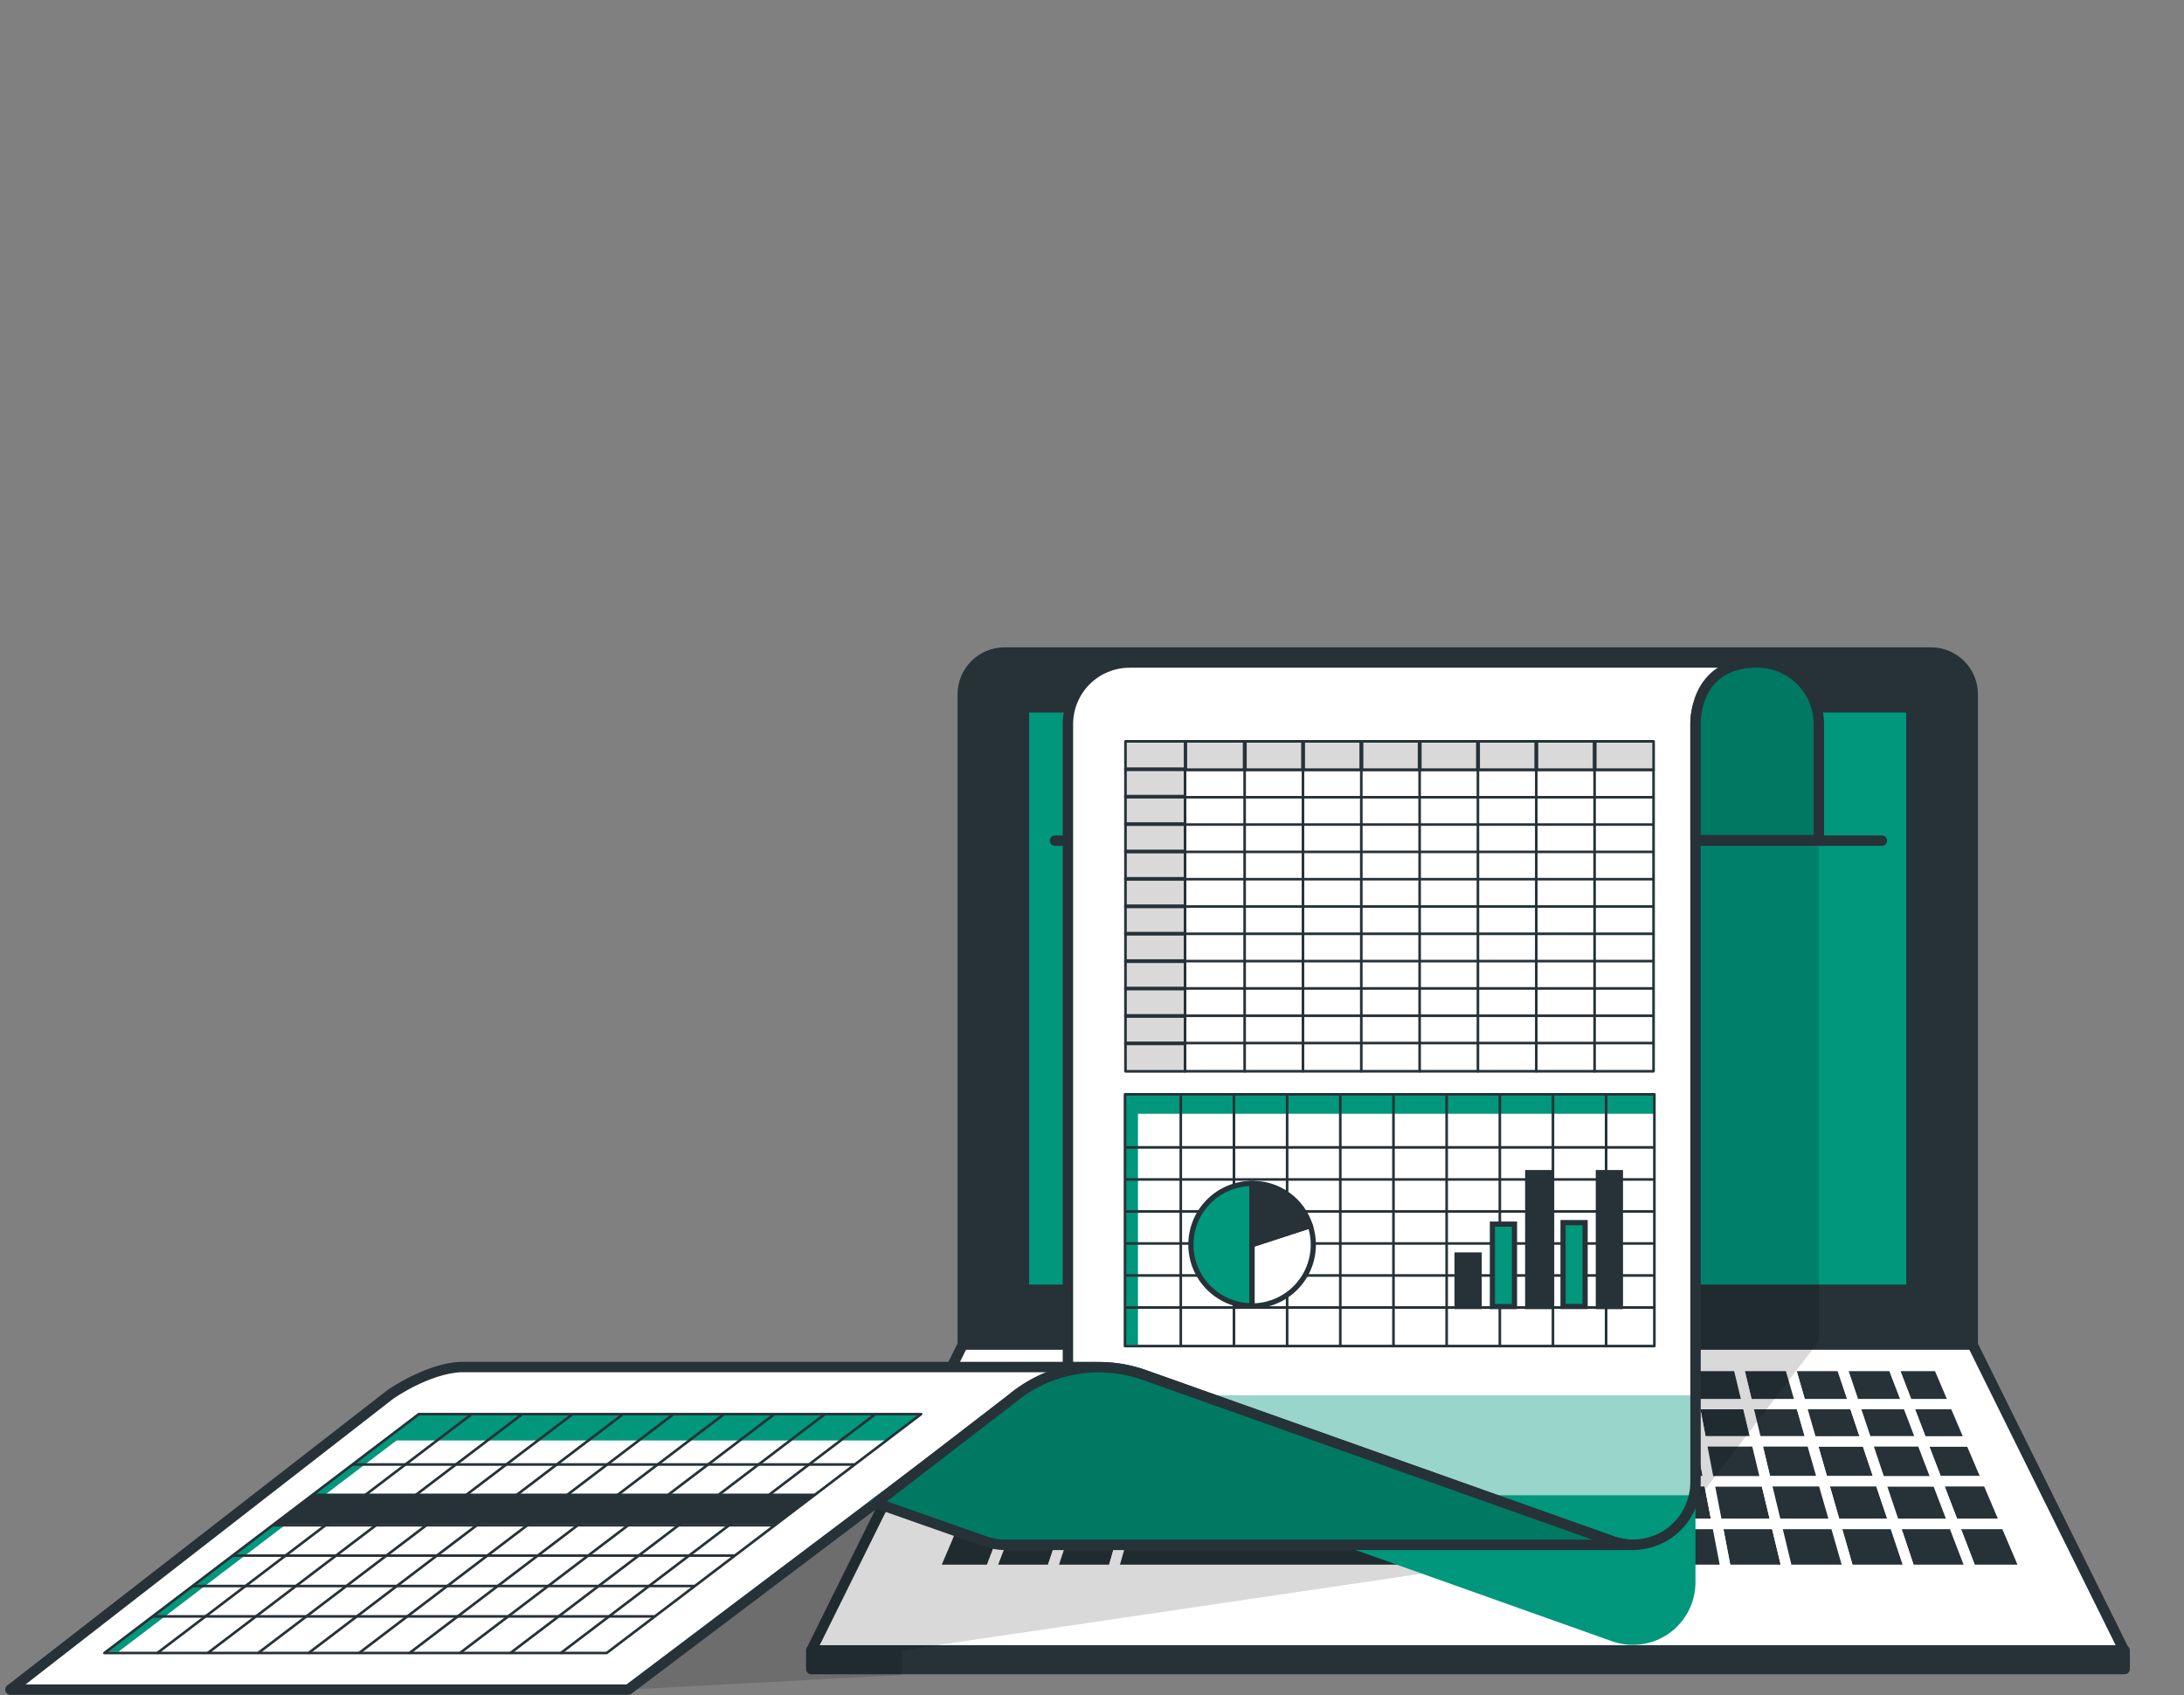 <svg width="210" height="163" viewBox="0 0 210 163" fill="none" xmlns="http://www.w3.org/2000/svg">
<rect x="0" y="0" width="210" height="163" fill="#808080" stroke="none"/>
<path d="M96.569 62.737H185.677C186.741 62.737 187.761 63.16 188.513 63.912C189.265 64.664 189.687 65.684 189.687 66.747V129.274H92.574V66.732C92.578 65.674 93 64.66 93.749 63.912C94.497 63.163 95.511 62.741 96.569 62.737Z" fill="#263238" stroke="#263238" stroke-linecap="round" stroke-linejoin="round"/>
<path d="M204.239 158.682H78.008L92.574 129.269H189.672L204.239 158.682Z" fill="white" stroke="#263238" stroke-linecap="round" stroke-linejoin="round"/>
<path d="M183.793 68.005H98.454V124.001H183.793V68.005Z" fill="#00977C" stroke="#263238" stroke-linecap="round" stroke-linejoin="round"/>
<path d="M137.071 138.577L137.241 134.993H132.108L131.767 138.577H137.071Z" fill="#263238" stroke="white" stroke-linecap="round" stroke-linejoin="round"/>
<path d="M147.677 138.577L147.502 134.993H142.369L142.374 138.577H147.677Z" fill="#263238" stroke="white" stroke-linecap="round" stroke-linejoin="round"/>
<path d="M175.291 142.412H180.775L179.487 138.577H174.189L175.291 142.412Z" fill="#263238" stroke="white" stroke-linecap="round" stroke-linejoin="round"/>
<path d="M131.768 138.577L132.108 134.993H126.981L126.469 138.577H131.768Z" fill="#263238" stroke="white" stroke-linecap="round" stroke-linejoin="round"/>
<path d="M121.166 138.577L121.848 134.993H116.72L115.863 138.577H121.166Z" fill="#263238" stroke="white" stroke-linecap="round" stroke-linejoin="round"/>
<path d="M168.885 138.577L168.023 134.993H162.896L163.582 138.577H168.885Z" fill="#263238" stroke="white" stroke-linecap="round" stroke-linejoin="round"/>
<path d="M174.189 138.577L173.156 134.993H168.023L168.885 138.577H174.189Z" fill="#263238" stroke="white" stroke-linecap="round" stroke-linejoin="round"/>
<path d="M115.863 138.577L116.72 134.993H111.587L110.559 138.577H115.863Z" fill="#263238" stroke="white" stroke-linecap="round" stroke-linejoin="round"/>
<path d="M152.975 138.577L152.63 134.993H147.502L147.677 138.577H152.975Z" fill="#263238" stroke="white" stroke-linecap="round" stroke-linejoin="round"/>
<path d="M179.487 138.577L178.284 134.993H173.156L174.189 138.577H179.487Z" fill="#263238" stroke="white" stroke-linecap="round" stroke-linejoin="round"/>
<path d="M163.582 138.577L162.895 134.993H157.762L158.279 138.577H163.582Z" fill="#263238" stroke="white" stroke-linecap="round" stroke-linejoin="round"/>
<path d="M158.279 138.577L157.762 134.993H152.63L152.976 138.577H158.279Z" fill="#263238" stroke="white" stroke-linecap="round" stroke-linejoin="round"/>
<path d="M142.374 138.577L142.369 134.993H137.241L137.071 138.577H142.374Z" fill="#263238" stroke="white" stroke-linecap="round" stroke-linejoin="round"/>
<path d="M105.261 138.577H99.958L98.494 142.412H103.978L105.261 138.577Z" fill="#263238" stroke="white" stroke-linecap="round" stroke-linejoin="round"/>
<path d="M106.454 134.993H101.326L99.958 138.577H105.261L106.454 134.993Z" fill="#263238" stroke="white" stroke-linecap="round" stroke-linejoin="round"/>
<path d="M110.559 138.577L111.587 134.993H106.454L105.261 138.577H110.559Z" fill="#263238" stroke="white" stroke-linecap="round" stroke-linejoin="round"/>
<path d="M96.925 146.517L95.236 150.928H101.131L102.604 146.517H96.925Z" fill="#263238" stroke="white" stroke-linecap="round" stroke-linejoin="round"/>
<path d="M103.978 142.412H98.494L96.925 146.517H102.604L103.978 142.412Z" fill="#263238" stroke="white" stroke-linecap="round" stroke-linejoin="round"/>
<path d="M102.604 146.517L101.131 150.928H107.025L108.289 146.517H102.604Z" fill="#263238" stroke="white" stroke-linecap="round" stroke-linejoin="round"/>
<path d="M126.469 138.577L126.98 134.993H121.847L121.166 138.577H126.469Z" fill="#263238" stroke="white" stroke-linecap="round" stroke-linejoin="round"/>
<path d="M125.918 142.412L126.469 138.577H121.166L120.434 142.412H125.918Z" fill="#263238" stroke="white" stroke-linecap="round" stroke-linejoin="round"/>
<path d="M120.434 142.412L121.166 138.577H115.862L114.95 142.412H120.434Z" fill="#263238" stroke="white" stroke-linecap="round" stroke-linejoin="round"/>
<path d="M131.406 142.412L131.767 138.577H126.469L125.918 142.412H131.406Z" fill="#263238" stroke="white" stroke-linecap="round" stroke-linejoin="round"/>
<path d="M110.559 138.577H105.261L103.978 142.412H109.462L110.559 138.577Z" fill="#263238" stroke="white" stroke-linecap="round" stroke-linejoin="round"/>
<path d="M176.474 146.517H182.159L180.775 142.412H175.292L176.474 146.517Z" fill="#263238" stroke="white" stroke-linecap="round" stroke-linejoin="round"/>
<path d="M114.95 142.412L115.863 138.577H110.559L109.462 142.412H114.95Z" fill="#263238" stroke="white" stroke-linecap="round" stroke-linejoin="round"/>
<path d="M103.978 142.412L102.604 146.517H108.289L109.462 142.412H103.978Z" fill="#263238" stroke="white" stroke-linecap="round" stroke-linejoin="round"/>
<path d="M164.319 142.412L163.582 138.577H158.279L158.835 142.412H164.319Z" fill="#263238" stroke="white" stroke-linecap="round" stroke-linejoin="round"/>
<path d="M158.835 142.412L158.279 138.577H152.976L153.347 142.412H158.835Z" fill="#263238" stroke="white" stroke-linecap="round" stroke-linejoin="round"/>
<path d="M175.292 142.412L174.189 138.577H168.885L169.803 142.412H175.292Z" fill="#263238" stroke="white" stroke-linecap="round" stroke-linejoin="round"/>
<path d="M142.379 142.412L142.374 138.577H137.071L136.89 142.412H142.379Z" fill="#263238" stroke="white" stroke-linecap="round" stroke-linejoin="round"/>
<path d="M153.346 142.412L152.976 138.577H147.677L147.863 142.412H153.346Z" fill="#263238" stroke="white" stroke-linecap="round" stroke-linejoin="round"/>
<path d="M147.863 142.412L147.677 138.577H142.374L142.379 142.412H147.863Z" fill="#263238" stroke="white" stroke-linecap="round" stroke-linejoin="round"/>
<path d="M136.89 142.412L137.071 138.577H131.767L131.406 142.412H136.89Z" fill="#263238" stroke="white" stroke-linecap="round" stroke-linejoin="round"/>
<path d="M153.346 142.412L153.747 146.517H159.427L158.835 142.412H153.346Z" fill="#263238" stroke="white" stroke-linecap="round" stroke-linejoin="round"/>
<path d="M158.835 142.412L159.427 146.517H165.111L164.319 142.412H158.835Z" fill="#263238" stroke="white" stroke-linecap="round" stroke-linejoin="round"/>
<path d="M109.462 142.412L108.289 146.517H113.973L114.95 142.412H109.462Z" fill="#263238" stroke="white" stroke-linecap="round" stroke-linejoin="round"/>
<path d="M164.319 142.412L165.111 146.517H170.79L169.803 142.412H164.319Z" fill="#263238" stroke="white" stroke-linecap="round" stroke-linejoin="round"/>
<path d="M142.379 142.412V146.517H148.063L147.863 142.412H142.379Z" fill="#263238" stroke="white" stroke-linecap="round" stroke-linejoin="round"/>
<path d="M169.803 142.412L170.79 146.517H176.474L175.291 142.412H169.803Z" fill="#263238" stroke="white" stroke-linecap="round" stroke-linejoin="round"/>
<path d="M147.863 142.412L148.063 146.517H153.748L153.347 142.412H147.863Z" fill="#263238" stroke="white" stroke-linecap="round" stroke-linejoin="round"/>
<path d="M120.434 142.412L119.652 146.517H125.336L125.918 142.412H120.434Z" fill="#263238" stroke="white" stroke-linecap="round" stroke-linejoin="round"/>
<path d="M114.95 142.412L113.973 146.517H119.652L120.434 142.412H114.95Z" fill="#263238" stroke="white" stroke-linecap="round" stroke-linejoin="round"/>
<path d="M136.89 142.412L136.7 146.517H142.379V142.412H136.89Z" fill="#263238" stroke="white" stroke-linecap="round" stroke-linejoin="round"/>
<path d="M131.407 142.412L131.016 146.517H136.7L136.89 142.412H131.407Z" fill="#263238" stroke="white" stroke-linecap="round" stroke-linejoin="round"/>
<path d="M125.918 142.412L125.336 146.517H131.016L131.407 142.412H125.918Z" fill="#263238" stroke="white" stroke-linecap="round" stroke-linejoin="round"/>
<path d="M169.803 142.412L168.885 138.577H163.582L164.319 142.412H169.803Z" fill="#263238" stroke="white" stroke-linecap="round" stroke-linejoin="round"/>
<path d="M106.454 134.993L107.682 131.324H102.725L101.326 134.993H106.454Z" fill="#263238" stroke="white" stroke-linecap="round" stroke-linejoin="round"/>
<path d="M101.326 134.993H96.589L95.061 138.577H99.958L101.326 134.993Z" fill="#263238" stroke="white" stroke-linecap="round" stroke-linejoin="round"/>
<path d="M102.725 131.324H98.153L96.589 134.993H101.326L102.725 131.324Z" fill="#263238" stroke="white" stroke-linecap="round" stroke-linejoin="round"/>
<path d="M99.958 138.577H95.061L93.431 142.412H98.494L99.958 138.577Z" fill="#263238" stroke="white" stroke-linecap="round" stroke-linejoin="round"/>
<path d="M98.494 142.412H93.431L91.677 146.517H96.925L98.494 142.412Z" fill="#263238" stroke="white" stroke-linecap="round" stroke-linejoin="round"/>
<path d="M96.925 146.517H91.677L89.797 150.928H95.236L96.925 146.517Z" fill="#263238" stroke="white" stroke-linecap="round" stroke-linejoin="round"/>
<path d="M184.79 138.577L186.264 142.412H191.116L189.482 138.577H184.79Z" fill="#263238" stroke="white" stroke-linecap="round" stroke-linejoin="round"/>
<path d="M187.838 146.517H192.865L191.116 142.412H186.264L187.838 146.517Z" fill="#263238" stroke="white" stroke-linecap="round" stroke-linejoin="round"/>
<path d="M189.532 150.928H194.745L192.865 146.517H187.838L189.532 150.928Z" fill="#263238" stroke="white" stroke-linecap="round" stroke-linejoin="round"/>
<path d="M147.502 134.993L147.321 131.324H142.369V134.993H147.502Z" fill="#263238" stroke="white" stroke-linecap="round" stroke-linejoin="round"/>
<path d="M184.79 138.577H189.482L187.953 134.993H183.417L184.79 138.577Z" fill="#263238" stroke="white" stroke-linecap="round" stroke-linejoin="round"/>
<path d="M182.159 146.517H187.838L186.264 142.412H180.775L182.159 146.517Z" fill="#263238" stroke="white" stroke-linecap="round" stroke-linejoin="round"/>
<path d="M111.587 134.993L112.635 131.324H107.682L106.454 134.993H111.587Z" fill="#263238" stroke="white" stroke-linecap="round" stroke-linejoin="round"/>
<path d="M178.284 134.993L179.487 138.577H184.79L183.417 134.993H178.284Z" fill="#263238" stroke="white" stroke-linecap="round" stroke-linejoin="round"/>
<path d="M187.953 134.993L186.389 131.324H182.008L183.417 134.993H187.953Z" fill="#263238" stroke="white" stroke-linecap="round" stroke-linejoin="round"/>
<path d="M183.417 134.993L182.008 131.324H177.051L178.284 134.993H183.417Z" fill="#263238" stroke="white" stroke-linecap="round" stroke-linejoin="round"/>
<path d="M165.111 146.517L165.958 150.928H171.853L170.79 146.517H165.111Z" fill="#263238" stroke="white" stroke-linecap="round" stroke-linejoin="round"/>
<path d="M183.637 150.928H189.532L187.838 146.517H182.159L183.637 150.928Z" fill="#263238" stroke="white" stroke-linecap="round" stroke-linejoin="round"/>
<path d="M178.284 134.993L177.051 131.324H172.098L173.156 134.993H178.284Z" fill="#263238" stroke="white" stroke-linecap="round" stroke-linejoin="round"/>
<path d="M176.474 146.517L177.748 150.928H183.637L182.159 146.517H176.474Z" fill="#263238" stroke="white" stroke-linecap="round" stroke-linejoin="round"/>
<path d="M170.79 146.517L171.853 150.928H177.748L176.475 146.517H170.79Z" fill="#263238" stroke="white" stroke-linecap="round" stroke-linejoin="round"/>
<path d="M180.775 142.412H186.264L184.79 138.577H179.487L180.775 142.412Z" fill="#263238" stroke="white" stroke-linecap="round" stroke-linejoin="round"/>
<path d="M132.108 134.993L132.459 131.324H127.502L126.98 134.993H132.108Z" fill="#263238" stroke="white" stroke-linecap="round" stroke-linejoin="round"/>
<path d="M173.156 134.993L172.099 131.324H167.141L168.023 134.993H173.156Z" fill="#263238" stroke="white" stroke-linecap="round" stroke-linejoin="round"/>
<path d="M126.981 134.993L127.502 131.324H122.549L121.848 134.993H126.981Z" fill="#263238" stroke="white" stroke-linecap="round" stroke-linejoin="round"/>
<path d="M142.369 134.993V131.324H137.412L137.241 134.993H142.369Z" fill="#263238" stroke="white" stroke-linecap="round" stroke-linejoin="round"/>
<path d="M121.848 134.993L122.549 131.324H117.592L116.72 134.993H121.848Z" fill="#263238" stroke="white" stroke-linecap="round" stroke-linejoin="round"/>
<path d="M116.72 134.993L117.592 131.324H112.635L111.587 134.993H116.72Z" fill="#263238" stroke="white" stroke-linecap="round" stroke-linejoin="round"/>
<path d="M137.241 134.993L137.412 131.324H132.459L132.108 134.993H137.241Z" fill="#263238" stroke="white" stroke-linecap="round" stroke-linejoin="round"/>
<path d="M168.023 134.993L167.141 131.324H162.189L162.895 134.993H168.023Z" fill="#263238" stroke="white" stroke-linecap="round" stroke-linejoin="round"/>
<path d="M162.895 134.993L162.189 131.324H157.231L157.763 134.993H162.895Z" fill="#263238" stroke="white" stroke-linecap="round" stroke-linejoin="round"/>
<path d="M152.63 134.993L152.279 131.324H147.321L147.502 134.993H152.63Z" fill="#263238" stroke="white" stroke-linecap="round" stroke-linejoin="round"/>
<path d="M165.111 146.517H159.427H153.747H148.063H142.379H136.7H131.015H125.336H119.652H113.973H108.289L107.025 150.928H112.92H118.81H124.705H130.599H136.494H142.384H148.279H154.173H160.063H165.958L165.111 146.517Z" fill="#263238" stroke="white" stroke-linecap="round" stroke-linejoin="round"/>
<path d="M157.763 134.993L157.231 131.324H152.279L152.63 134.993H157.763Z" fill="#263238" stroke="white" stroke-linecap="round" stroke-linejoin="round"/>
<path d="M204.294 158.677H78.008V160.467H204.294V158.677Z" fill="#263238" stroke="#263238" stroke-linecap="round" stroke-linejoin="round"/>
<path opacity="0.15" d="M174.89 80.777V128.943L160.89 147.194L158.534 148.076L86.715 158.672V161.028L60.409 162.442V136.597H105.261V80.547L174.89 80.777Z" fill="black"/>
<path d="M44.278 131.429C41.045 131.59 37.541 134.056 37.541 134.056L1 162.442H60.409C60.409 162.442 97.918 134.136 99.04 133.324C100.82 132.041 104.349 131.389 104.349 131.389L102.68 131.429H44.278Z" fill="white" stroke="#263238" stroke-linecap="round" stroke-linejoin="round"/>
<path d="M180.951 80.823H101.447" stroke="#263238" stroke-linecap="round" stroke-linejoin="round"/>
<path d="M168.961 63.69C168.181 63.689 167.409 63.842 166.689 64.14C165.969 64.438 165.315 64.875 164.764 65.427C164.213 65.978 163.777 66.632 163.479 67.353C163.182 68.073 163.029 68.845 163.031 69.624V142.512C163.029 143.473 162.797 144.42 162.353 145.273C161.91 146.126 161.269 146.861 160.484 147.415C159.698 147.969 158.791 148.327 157.839 148.459C156.887 148.59 155.917 148.492 155.011 148.171L110.033 132.196C107.674 131.356 105.123 131.213 102.685 131.785V69.624C102.685 68.052 103.309 66.543 104.421 65.431C105.533 64.319 107.042 63.695 108.614 63.695L168.961 63.69Z" fill="white"/>
<path d="M115.557 134.161L155.006 148.171C155.912 148.492 156.882 148.59 157.834 148.459C158.786 148.327 159.693 147.969 160.479 147.415C161.264 146.861 161.905 146.126 162.348 145.273C162.792 144.42 163.024 143.473 163.026 142.512V134.161H115.557Z" fill="#00977C"/>
<path opacity="0.6" d="M115.557 134.161L155.006 148.171C155.912 148.492 156.882 148.59 157.834 148.459C158.786 148.327 159.693 147.969 160.479 147.415C161.264 146.861 161.905 146.126 162.348 145.273C162.792 144.42 163.024 143.473 163.026 142.512V134.161H115.557Z" fill="white"/>
<path d="M115.557 143.76L155.006 157.795C155.912 158.116 156.883 158.214 157.835 158.082C158.788 157.951 159.695 157.592 160.481 157.037C161.266 156.483 161.907 155.748 162.35 154.894C162.793 154.04 163.025 153.093 163.026 152.131V143.76H115.557Z" fill="#00977C"/>
<path d="M168.961 63.69C168.181 63.689 167.409 63.842 166.689 64.14C165.969 64.438 165.315 64.875 164.764 65.427C164.213 65.978 163.777 66.632 163.479 67.353C163.182 68.073 163.029 68.845 163.031 69.624V142.512C163.029 143.473 162.797 144.42 162.353 145.273C161.91 146.126 161.269 146.861 160.484 147.415C159.698 147.969 158.791 148.327 157.839 148.459C156.887 148.59 155.917 148.492 155.011 148.171L110.033 132.196C107.674 131.356 105.123 131.213 102.685 131.785V69.624C102.685 68.052 103.309 66.543 104.421 65.431C105.533 64.319 107.042 63.695 108.614 63.695L168.961 63.69Z" stroke="#263238" stroke-linecap="round" stroke-linejoin="round"/>
<path d="M105.236 131.429H102.68" stroke="#263238" stroke-linecap="round" stroke-linejoin="round"/>
<path d="M157.026 148.527H96.675C95.991 148.524 95.313 148.404 94.67 148.171L84.249 144.507L97.206 134.532C98.955 133.057 101.06 132.066 103.311 131.656C105.562 131.246 107.881 131.433 110.038 132.196L155.016 148.171C155.66 148.404 156.34 148.524 157.026 148.527Z" fill="white"/>
<path d="M157.026 148.527H96.674C95.991 148.524 95.313 148.404 94.669 148.171L83.602 144.311L97.196 134.532C98.945 133.057 101.05 132.066 103.301 131.656C105.552 131.246 107.871 131.433 110.028 132.196L155.006 148.171C155.653 148.405 156.337 148.526 157.026 148.527Z" fill="#00977C"/>
<path opacity="0.2" d="M157.026 148.527H96.674C95.991 148.524 95.313 148.404 94.669 148.171L83.602 144.311L97.196 134.532C98.945 133.057 101.05 132.066 103.301 131.656C105.552 131.246 107.871 131.433 110.028 132.196L155.006 148.171C155.653 148.405 156.337 148.526 157.026 148.527Z" fill="black"/>
<path d="M157.026 148.527H96.675C95.991 148.524 95.313 148.404 94.67 148.171L84.249 144.507L97.206 134.532C98.955 133.057 101.06 132.066 103.311 131.656C105.562 131.246 107.881 131.433 110.038 132.196L155.016 148.171C155.66 148.404 156.34 148.524 157.026 148.527V148.527Z" stroke="#263238" stroke-linecap="round" stroke-linejoin="round"/>
<path d="M96.674 148.527H96.544" stroke="#263238" stroke-linecap="round" stroke-linejoin="round"/>
<path d="M157.141 148.527H157.026" stroke="#263238" stroke-linecap="round" stroke-linejoin="round"/>
<path d="M173.151 65.429C172.603 64.876 171.95 64.438 171.23 64.139C170.511 63.841 169.74 63.688 168.961 63.69C162.785 63.69 163.031 69.619 163.031 69.619V80.777H174.891V69.624C174.892 68.845 174.74 68.073 174.441 67.353C174.143 66.632 173.704 65.978 173.151 65.429Z" fill="white"/>
<path d="M173.151 65.429C172.603 64.876 171.95 64.438 171.23 64.139C170.511 63.841 169.74 63.688 168.961 63.69C162.785 63.69 163.031 69.619 163.031 69.619V80.777H174.891V69.624C174.892 68.845 174.74 68.073 174.441 67.353C174.143 66.632 173.704 65.978 173.151 65.429Z" fill="#00977C"/>
<path opacity="0.2" d="M173.151 65.429C172.603 64.876 171.95 64.438 171.23 64.139C170.511 63.841 169.74 63.688 168.961 63.69C162.785 63.69 163.031 69.619 163.031 69.619V80.777H174.891V69.624C174.892 68.845 174.74 68.073 174.441 67.353C174.143 66.632 173.704 65.978 173.151 65.429Z" fill="black"/>
<path d="M173.151 65.429C172.603 64.876 171.95 64.438 171.23 64.139C170.511 63.841 169.74 63.688 168.961 63.69C162.785 63.69 163.031 69.619 163.031 69.619V80.777H174.891V69.624C174.892 68.845 174.74 68.073 174.441 67.353C174.143 66.632 173.704 65.978 173.151 65.429V65.429Z" stroke="#263238" stroke-linecap="round" stroke-linejoin="round"/>
<g opacity="0.15">
<path d="M108.219 73.905V74.01V76.542V76.647V79.178V79.284V81.81V81.915V84.447V84.552V87.083V87.188V89.715V89.82V92.351V92.457V94.988V95.093V97.62V97.725V100.256V100.361V102.998H113.948V100.361V100.256V97.725V97.62V95.093V94.988V92.457V92.351V89.82V89.715V87.188V87.083V84.552V84.447V81.915V81.81V79.284V79.178V76.647V76.542V74.01V73.905V71.274H108.219V73.905Z" fill="black"/>
<path d="M153.392 71.274H153.271H147.788H147.662H142.178H142.053H136.574H136.449H130.965H130.84H125.361H125.236H119.752H119.627H114.023V74.01H119.627H119.752H125.236H125.361H130.84H130.965H136.449H136.574H142.053H142.178H147.662H147.788H153.271H153.392H159.001V71.274H153.392Z" fill="black"/>
</g>
<path d="M113.948 71.274H108.219V74.015H113.948V71.274Z" stroke="#263238" stroke-width="0.25" stroke-linecap="round" stroke-linejoin="round"/>
<path d="M113.948 73.905H108.219V76.647H113.948V73.905Z" stroke="#263238" stroke-width="0.25" stroke-linecap="round" stroke-linejoin="round"/>
<path d="M113.948 76.542H108.219V79.284H113.948V76.542Z" stroke="#263238" stroke-width="0.25" stroke-linecap="round" stroke-linejoin="round"/>
<path d="M113.948 79.178H108.219V81.92H113.948V79.178Z" stroke="#263238" stroke-width="0.25" stroke-linecap="round" stroke-linejoin="round"/>
<path d="M113.948 81.81H108.219V84.552H113.948V81.81Z" stroke="#263238" stroke-width="0.25" stroke-linecap="round" stroke-linejoin="round"/>
<path d="M113.948 84.447H108.219V87.188H113.948V84.447Z" stroke="#263238" stroke-width="0.25" stroke-linecap="round" stroke-linejoin="round"/>
<path d="M113.948 87.083H108.219V89.825H113.948V87.083Z" stroke="#263238" stroke-width="0.25" stroke-linecap="round" stroke-linejoin="round"/>
<path d="M113.948 89.715H108.219V92.457H113.948V89.715Z" stroke="#263238" stroke-width="0.25" stroke-linecap="round" stroke-linejoin="round"/>
<path d="M113.948 92.351H108.219V95.093H113.948V92.351Z" stroke="#263238" stroke-width="0.25" stroke-linecap="round" stroke-linejoin="round"/>
<path d="M113.948 94.988H108.219V97.73H113.948V94.988Z" stroke="#263238" stroke-width="0.25" stroke-linecap="round" stroke-linejoin="round"/>
<path d="M113.948 97.62H108.219V100.361H113.948V97.62Z" stroke="#263238" stroke-width="0.25" stroke-linecap="round" stroke-linejoin="round"/>
<path d="M113.948 100.256H108.219V102.998H113.948V100.256Z" stroke="#263238" stroke-width="0.25" stroke-linecap="round" stroke-linejoin="round"/>
<path d="M119.752 71.274H114.023V74.015H119.752V71.274Z" stroke="#263238" stroke-width="0.25" stroke-linecap="round" stroke-linejoin="round"/>
<path d="M125.357 71.274H119.627V74.015H125.357V71.274Z" stroke="#263238" stroke-width="0.25" stroke-linecap="round" stroke-linejoin="round"/>
<path d="M130.965 71.274H125.236V74.015H130.965V71.274Z" stroke="#263238" stroke-width="0.25" stroke-linecap="round" stroke-linejoin="round"/>
<path d="M136.569 71.274H130.84V74.015H136.569V71.274Z" stroke="#263238" stroke-width="0.25" stroke-linecap="round" stroke-linejoin="round"/>
<path d="M142.179 71.274H136.449V74.015H142.179V71.274Z" stroke="#263238" stroke-width="0.25" stroke-linecap="round" stroke-linejoin="round"/>
<path d="M147.783 71.274H142.053V74.015H147.783V71.274Z" stroke="#263238" stroke-width="0.25" stroke-linecap="round" stroke-linejoin="round"/>
<path d="M153.392 71.274H147.662V74.015H153.392V71.274Z" stroke="#263238" stroke-width="0.25" stroke-linecap="round" stroke-linejoin="round"/>
<path d="M159.001 71.274H153.271V74.015H159.001V71.274Z" stroke="#263238" stroke-width="0.25" stroke-linecap="round" stroke-linejoin="round"/>
<path d="M158.996 74.01H113.948V102.993H158.996V74.01Z" stroke="#263238" stroke-width="0.25" stroke-linecap="round" stroke-linejoin="round"/>
<path d="M119.677 74.01V102.988" stroke="#263238" stroke-width="0.25" stroke-linecap="round" stroke-linejoin="round"/>
<path d="M125.286 74.01V102.988" stroke="#263238" stroke-width="0.25" stroke-linecap="round" stroke-linejoin="round"/>
<path d="M130.895 74.01V102.988" stroke="#263238" stroke-width="0.25" stroke-linecap="round" stroke-linejoin="round"/>
<path d="M136.504 74.01V102.988" stroke="#263238" stroke-width="0.25" stroke-linecap="round" stroke-linejoin="round"/>
<path d="M142.108 74.01V102.988" stroke="#263238" stroke-width="0.25" stroke-linecap="round" stroke-linejoin="round"/>
<path d="M147.718 74.01V102.988" stroke="#263238" stroke-width="0.25" stroke-linecap="round" stroke-linejoin="round"/>
<path d="M153.326 74.01V102.988" stroke="#263238" stroke-width="0.25" stroke-linecap="round" stroke-linejoin="round"/>
<path d="M113.948 76.647H158.966" stroke="#263238" stroke-width="0.25" stroke-linecap="round" stroke-linejoin="round"/>
<path d="M113.948 79.274H158.966" stroke="#263238" stroke-width="0.25" stroke-linecap="round" stroke-linejoin="round"/>
<path d="M113.948 81.9H158.966" stroke="#263238" stroke-width="0.25" stroke-linecap="round" stroke-linejoin="round"/>
<path d="M113.948 84.527H158.966" stroke="#263238" stroke-width="0.25" stroke-linecap="round" stroke-linejoin="round"/>
<path d="M113.948 87.153H158.966" stroke="#263238" stroke-width="0.25" stroke-linecap="round" stroke-linejoin="round"/>
<path d="M113.948 89.775H158.966" stroke="#263238" stroke-width="0.25" stroke-linecap="round" stroke-linejoin="round"/>
<path d="M113.948 92.401H158.966" stroke="#263238" stroke-width="0.25" stroke-linecap="round" stroke-linejoin="round"/>
<path d="M113.948 95.028H158.966" stroke="#263238" stroke-width="0.25" stroke-linecap="round" stroke-linejoin="round"/>
<path d="M113.948 97.655H158.966" stroke="#263238" stroke-width="0.25" stroke-linecap="round" stroke-linejoin="round"/>
<path d="M113.948 100.281H158.966" stroke="#263238" stroke-width="0.25" stroke-linecap="round" stroke-linejoin="round"/>
<path d="M85.231 138.487H36.935L40.268 135.956H88.564L85.231 138.487Z" fill="#00977C"/>
<path d="M11.376 158.808H10.193L40.268 135.956H41.456L11.376 158.808Z" fill="#00977C"/>
<path d="M74.589 146.557H26.298L30.073 143.73H78.364L74.589 146.557Z" fill="#263238"/>
<path d="M58.334 158.923H10.038L40.268 135.956H88.564L58.334 158.923Z" stroke="#263238" stroke-width="0.25" stroke-linecap="round" stroke-linejoin="round"/>
<path d="M45.246 136.041L15.146 158.908" stroke="#263238" stroke-width="0.25" stroke-linecap="round" stroke-linejoin="round"/>
<path d="M50.098 136.041L19.998 158.908" stroke="#263238" stroke-width="0.25" stroke-linecap="round" stroke-linejoin="round"/>
<path d="M54.945 136.041L24.845 158.908" stroke="#263238" stroke-width="0.25" stroke-linecap="round" stroke-linejoin="round"/>
<path d="M59.797 136.041L29.697 158.908" stroke="#263238" stroke-width="0.25" stroke-linecap="round" stroke-linejoin="round"/>
<path d="M64.65 136.041L34.549 158.908" stroke="#263238" stroke-width="0.25" stroke-linecap="round" stroke-linejoin="round"/>
<path d="M69.502 136.041L39.396 158.908" stroke="#263238" stroke-width="0.25" stroke-linecap="round" stroke-linejoin="round"/>
<path d="M74.349 136.041L44.248 158.908" stroke="#263238" stroke-width="0.25" stroke-linecap="round" stroke-linejoin="round"/>
<path d="M79.201 136.041L49.101 158.908" stroke="#263238" stroke-width="0.25" stroke-linecap="round" stroke-linejoin="round"/>
<path d="M84.053 136.041L53.947 158.908" stroke="#263238" stroke-width="0.25" stroke-linecap="round" stroke-linejoin="round"/>
<path d="M33.977 140.798H82.128" stroke="#263238" stroke-width="0.25" stroke-linecap="round" stroke-linejoin="round"/>
<path d="M30.133 143.72H78.284" stroke="#263238" stroke-width="0.25" stroke-linecap="round" stroke-linejoin="round"/>
<path d="M26.288 146.642H74.439" stroke="#263238" stroke-width="0.25" stroke-linecap="round" stroke-linejoin="round"/>
<path d="M22.444 149.56H70.594" stroke="#263238" stroke-width="0.25" stroke-linecap="round" stroke-linejoin="round"/>
<path d="M18.599 152.482H66.75" stroke="#263238" stroke-width="0.25" stroke-linecap="round" stroke-linejoin="round"/>
<path d="M14.754 155.404H62.905" stroke="#263238" stroke-width="0.25" stroke-linecap="round" stroke-linejoin="round"/>
<path d="M159.076 105.209H108.173V107.078H159.076V105.209Z" fill="#00977C"/>
<path d="M109.421 105.209H108.173V129.289H109.421V105.209Z" fill="#00977C"/>
<path d="M159.076 105.209H108.173V129.414H159.076V105.209Z" stroke="#263238" stroke-width="0.25" stroke-linecap="round" stroke-linejoin="round"/>
<path d="M113.537 105.299V129.399" stroke="#263238" stroke-width="0.25" stroke-linecap="round" stroke-linejoin="round"/>
<path d="M118.65 105.299V129.399" stroke="#263238" stroke-width="0.25" stroke-linecap="round" stroke-linejoin="round"/>
<path d="M123.762 105.299V129.399" stroke="#263238" stroke-width="0.25" stroke-linecap="round" stroke-linejoin="round"/>
<path d="M128.875 105.299V129.399" stroke="#263238" stroke-width="0.25" stroke-linecap="round" stroke-linejoin="round"/>
<path d="M133.988 105.299V129.399" stroke="#263238" stroke-width="0.25" stroke-linecap="round" stroke-linejoin="round"/>
<path d="M139.101 105.299V129.399" stroke="#263238" stroke-width="0.25" stroke-linecap="round" stroke-linejoin="round"/>
<path d="M144.214 105.299V129.399" stroke="#263238" stroke-width="0.25" stroke-linecap="round" stroke-linejoin="round"/>
<path d="M149.322 105.299V129.399" stroke="#263238" stroke-width="0.25" stroke-linecap="round" stroke-linejoin="round"/>
<path d="M154.434 105.299V129.399" stroke="#263238" stroke-width="0.25" stroke-linecap="round" stroke-linejoin="round"/>
<path d="M108.259 110.311H159.011" stroke="#263238" stroke-width="0.25" stroke-linecap="round" stroke-linejoin="round"/>
<path d="M108.259 113.394H159.011" stroke="#263238" stroke-width="0.25" stroke-linecap="round" stroke-linejoin="round"/>
<path d="M108.259 116.472H159.011" stroke="#263238" stroke-width="0.25" stroke-linecap="round" stroke-linejoin="round"/>
<path d="M108.259 119.549H159.011" stroke="#263238" stroke-width="0.25" stroke-linecap="round" stroke-linejoin="round"/>
<path d="M108.259 122.627H159.011" stroke="#263238" stroke-width="0.25" stroke-linecap="round" stroke-linejoin="round"/>
<path d="M108.259 125.705H159.011" stroke="#263238" stroke-width="0.25" stroke-linecap="round" stroke-linejoin="round"/>
<path d="M142.224 120.657H140.103V125.61H142.224V120.657Z" fill="#263238" stroke="#263238" stroke-width="0.5" stroke-miterlimit="10"/>
<path d="M145.622 117.69H143.502V125.615H145.622V117.69Z" fill="#00977C" stroke="#263238" stroke-width="0.5" stroke-miterlimit="10"/>
<path d="M149.016 112.737H146.895V125.615H149.016V112.737Z" fill="#263238" stroke="#263238" stroke-width="0.5" stroke-miterlimit="10"/>
<path d="M152.414 117.544H150.294V125.61H152.414V117.544Z" fill="#00977C" stroke="#263238" stroke-width="0.5" stroke-miterlimit="10"/>
<path d="M155.808 112.737H153.688V125.615H155.808V112.737Z" fill="#263238" stroke="#263238" stroke-width="0.5" stroke-miterlimit="10"/>
<path d="M120.394 119.66V125.545C118.833 125.545 117.336 124.925 116.233 123.821C115.129 122.717 114.509 121.221 114.509 119.66C114.509 118.099 115.129 116.602 116.233 115.499C117.336 114.395 118.833 113.775 120.394 113.775V119.66Z" fill="#00977C" stroke="#263238" stroke-width="0.5" stroke-miterlimit="10"/>
<path d="M120.394 119.66L125.988 117.84C126.229 118.575 126.322 119.351 126.263 120.122C126.203 120.894 125.992 121.646 125.642 122.335C125.291 123.025 124.808 123.639 124.219 124.141C123.631 124.644 122.95 125.025 122.214 125.264C121.627 125.46 121.012 125.558 120.394 125.555V119.66Z" fill="white" stroke="#263238" stroke-width="0.5" stroke-miterlimit="10"/>
<path d="M120.394 119.66V113.775C121.64 113.761 122.857 114.148 123.865 114.881C124.872 115.613 125.617 116.651 125.988 117.84L120.394 119.66Z" fill="#263238" stroke="#263238" stroke-width="0.5" stroke-miterlimit="10"/>
</svg>
